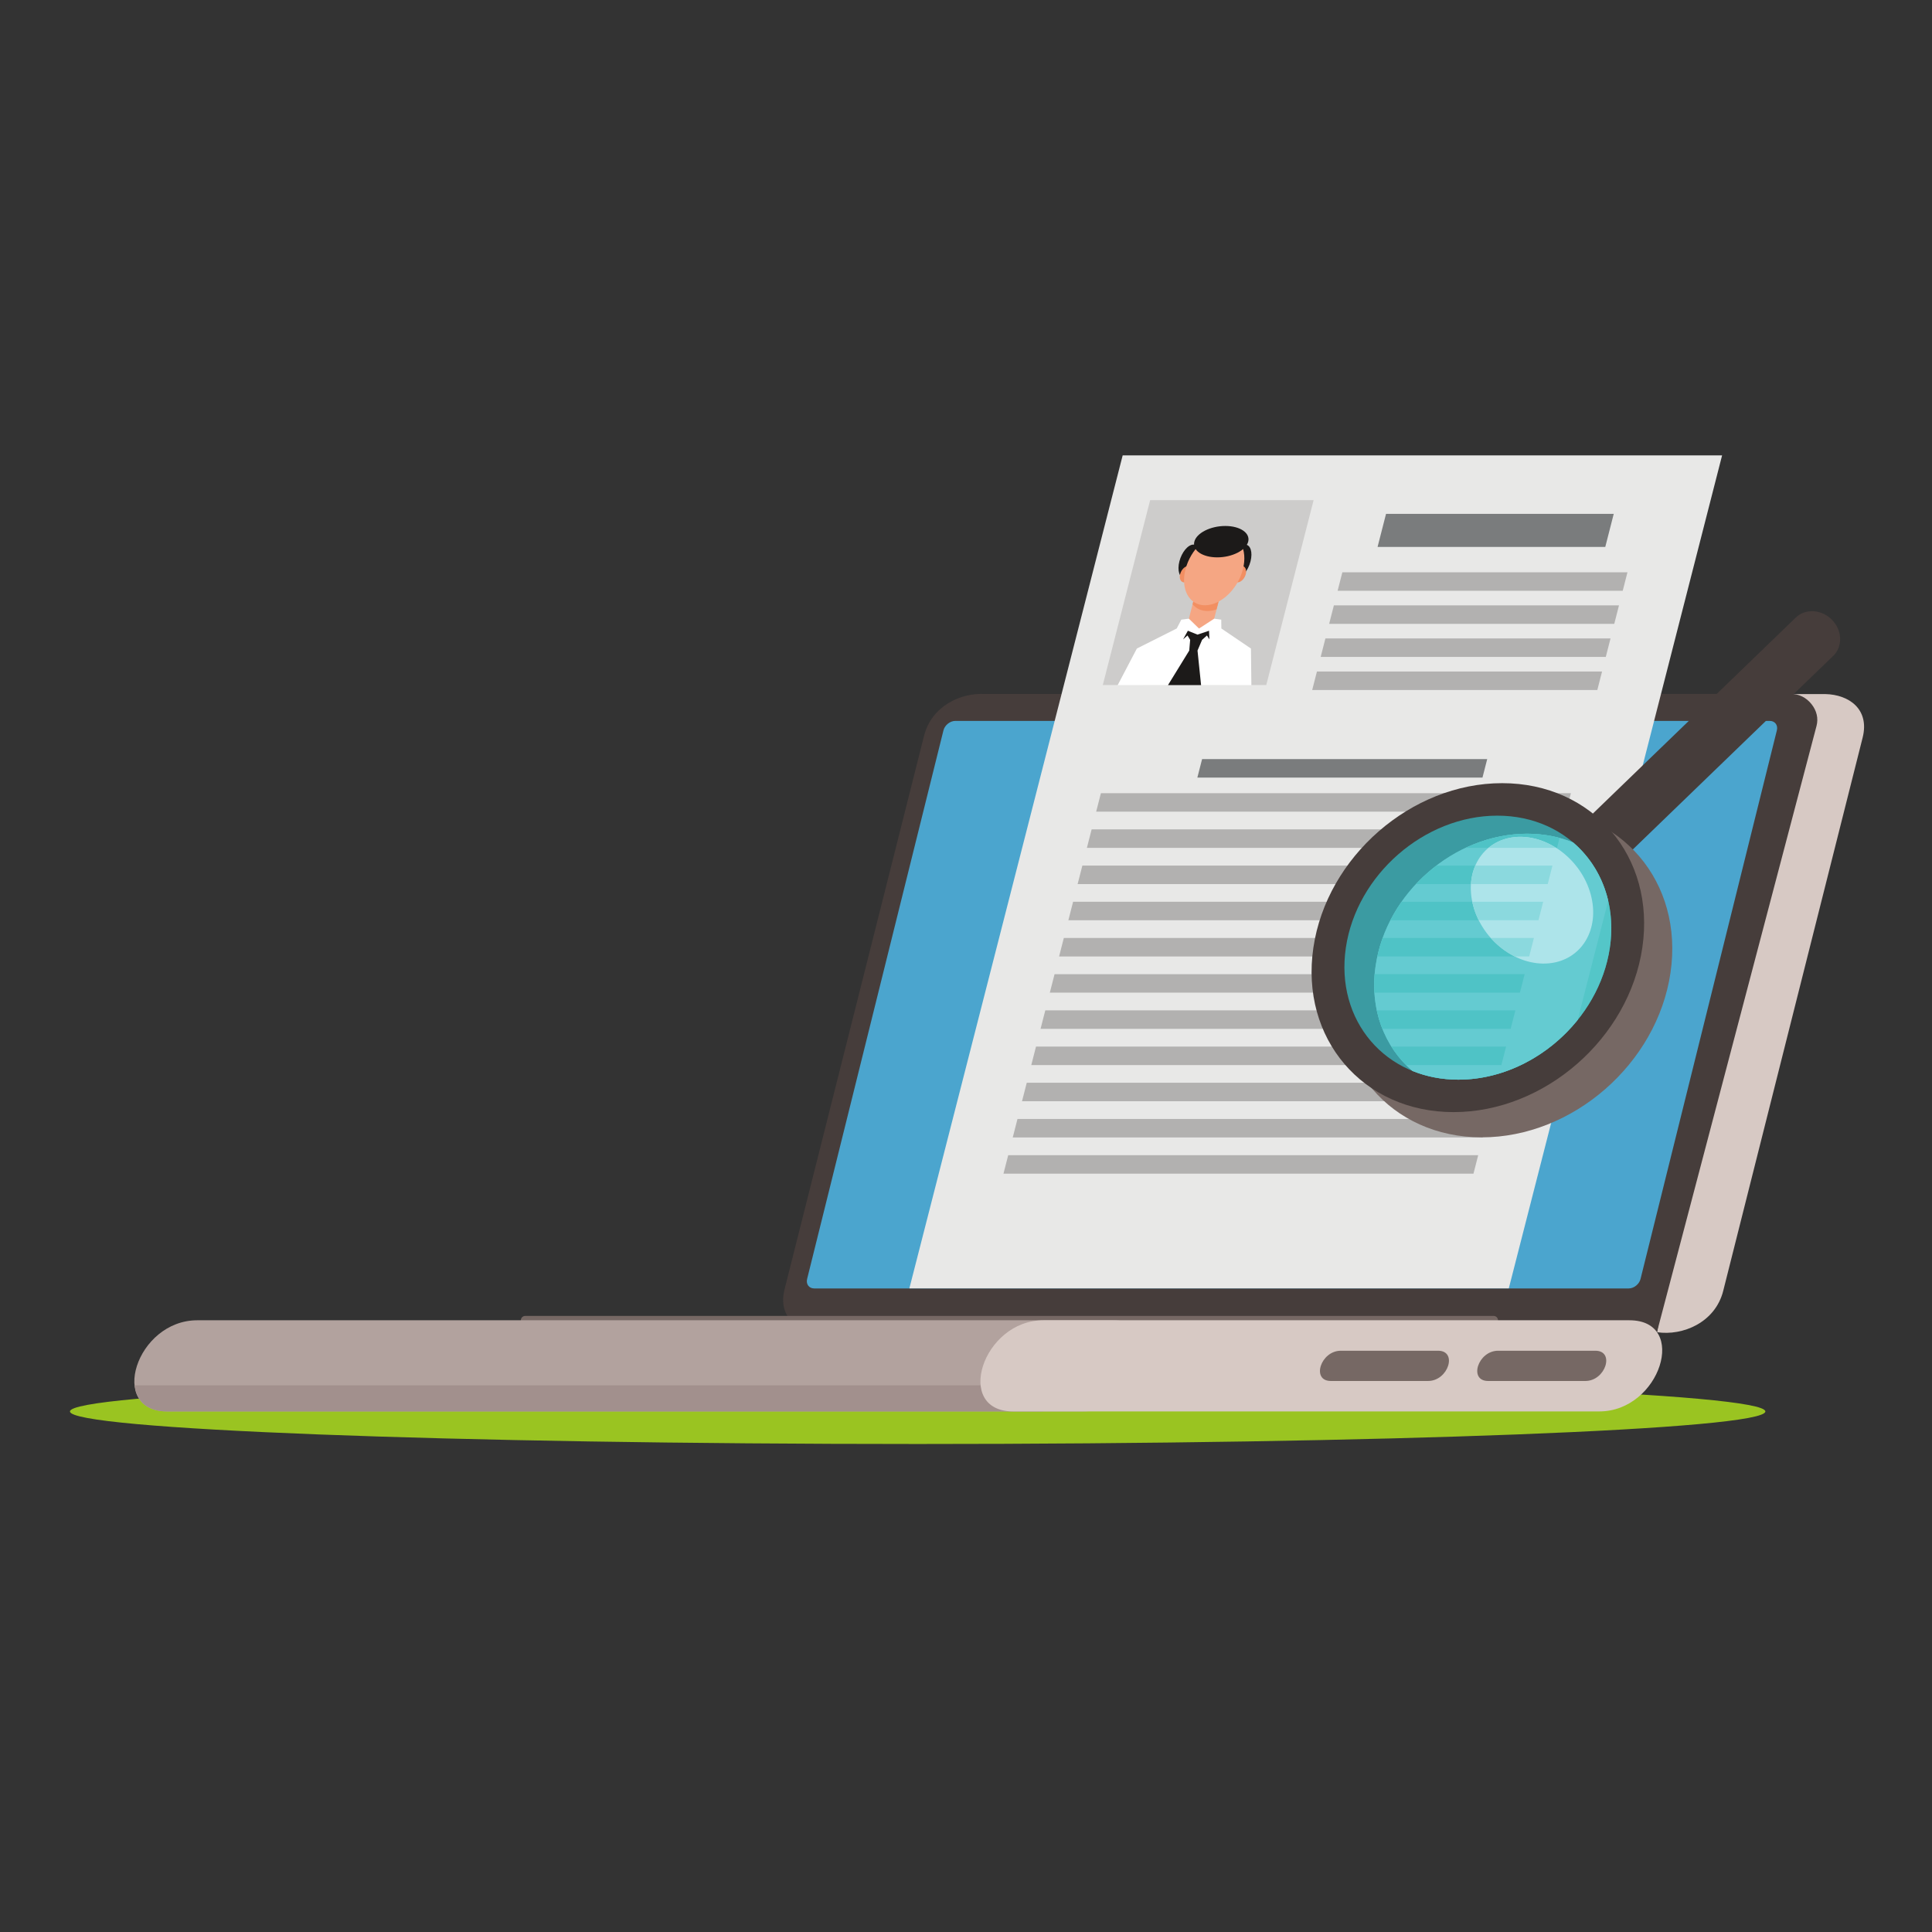 <?xml version="1.0" encoding="UTF-8" standalone="no"?>
<!-- Created with Inkscape (http://www.inkscape.org/) -->

<svg
   version="1.1"
   id="svg1"
   width="880"
   height="880"
   viewBox="0 0 880 880"
   sodipodi:docname="cv-with-photo-publicdomainvectors.org.svg"
   inkscape:version="1.3.2 (091e20e, 2023-11-25, custom)"
   xmlns:inkscape="http://www.inkscape.org/namespaces/inkscape"
   xmlns:sodipodi="http://sodipodi.sourceforge.net/DTD/sodipodi-0.dtd"
   xmlns="http://www.w3.org/2000/svg"
   xmlns:svg="http://www.w3.org/2000/svg">
  <rect x="0" y="0" width="880" height="880" fill="#333333" stroke="none"/>
  <defs
     id="defs1">
    <clipPath
       clipPathUnits="userSpaceOnUse"
       id="clipPath3">
      <path
         d="M 0,660 H 660 V 0 H 0 Z"
         transform="translate(-313.491,-166.71)"
         id="path3" />
    </clipPath>
    <clipPath
       clipPathUnits="userSpaceOnUse"
       id="clipPath5">
      <path
         d="M 0,660 H 660 V 0 H 0 Z"
         transform="translate(-588.677,-219.023)"
         id="path5" />
    </clipPath>
    <clipPath
       clipPathUnits="userSpaceOnUse"
       id="clipPath7">
      <path
         d="M 0,660 H 660 V 0 H 0 Z"
         transform="translate(-336.484,-422.919)"
         id="path7" />
    </clipPath>
    <clipPath
       clipPathUnits="userSpaceOnUse"
       id="clipPath9">
      <path
         d="M 0,660 H 660 V 0 H 0 Z"
         transform="translate(-179.411,-210.459)"
         id="path9" />
    </clipPath>
    <clipPath
       clipPathUnits="userSpaceOnUse"
       id="clipPath11">
      <path
         d="M 0,660 H 660 V 0 H 0 Z"
         transform="translate(-67.406,-208.975)"
         id="path11" />
    </clipPath>
    <clipPath
       clipPathUnits="userSpaceOnUse"
       id="clipPath13">
      <path
         d="M 0,660 H 660 V 0 H 0 Z"
         transform="translate(-356.186,-177.827)"
         id="path13" />
    </clipPath>
    <clipPath
       clipPathUnits="userSpaceOnUse"
       id="clipPath15">
      <path
         d="M 0,660 H 660 V 0 H 0 Z"
         transform="translate(-356.442,-208.975)"
         id="path15" />
    </clipPath>
    <clipPath
       clipPathUnits="userSpaceOnUse"
       id="clipPath17">
      <path
         d="M 0,660 H 660 V 0 H 0 Z"
         transform="translate(-326.338,-413.729)"
         id="path17" />
    </clipPath>
    <clipPath
       clipPathUnits="userSpaceOnUse"
       id="clipPath19">
      <path
         d="M 0,660 H 660 V 0 H 0 Z"
         transform="translate(-511.789,-198.569)"
         id="path19" />
    </clipPath>
    <clipPath
       clipPathUnits="userSpaceOnUse"
       id="clipPath21">
      <path
         d="M 0,660 H 660 V 0 H 0 Z"
         transform="translate(-458.057,-198.569)"
         id="path21" />
    </clipPath>
    <clipPath
       clipPathUnits="userSpaceOnUse"
       id="clipPath23">
      <path
         d="M 0,660 H 660 V 0 H 0 Z"
         transform="translate(-383.52,-504.426)"
         id="path23" />
    </clipPath>
    <clipPath
       clipPathUnits="userSpaceOnUse"
       id="clipPath25">
      <path
         d="M 0,660 H 660 V 0 H 0 Z"
         transform="translate(-392.902,-489.131)"
         id="path25" />
    </clipPath>
    <clipPath
       clipPathUnits="userSpaceOnUse"
       id="clipPath27">
      <path
         d="M 0,660 H 660 V 0 H 0 Z"
         transform="translate(-410.654,-400.683)"
         id="path27" />
    </clipPath>
    <clipPath
       clipPathUnits="userSpaceOnUse"
       id="clipPath29">
      <path
         d="M 0,660 H 660 V 0 H 0 Z"
         transform="translate(-369.752,-364.307)"
         id="path29" />
    </clipPath>
    <clipPath
       clipPathUnits="userSpaceOnUse"
       id="clipPath31">
      <path
         d="M 0,660 H 660 V 0 H 0 Z"
         transform="translate(-425.343,-473.961)"
         id="path31" />
    </clipPath>
    <clipPath
       clipPathUnits="userSpaceOnUse"
       id="clipPath33">
      <path
         d="M 0,660 H 660 V 0 H 0 Z"
         transform="translate(-407.69,-473.961)"
         id="path33" />
    </clipPath>
    <clipPath
       clipPathUnits="userSpaceOnUse"
       id="clipPath35">
      <path
         d="M 0,660 H 660 V 0 H 0 Z"
         transform="translate(-424.147,-466.686)"
         id="path35" />
    </clipPath>
    <clipPath
       clipPathUnits="userSpaceOnUse"
       id="clipPath37">
      <path
         d="M 0,660 H 660 V 0 H 0 Z"
         transform="translate(-408.718,-458.706)"
         id="path37" />
    </clipPath>
    <clipPath
       clipPathUnits="userSpaceOnUse"
       id="clipPath39">
      <path
         d="M 0,660 H 660 V 0 H 0 Z"
         transform="translate(-408.718,-458.706)"
         id="path39" />
    </clipPath>
    <clipPath
       clipPathUnits="userSpaceOnUse"
       id="clipPath41">
      <path
         d="M 0,660 H 660 V 0 H 0 Z"
         transform="translate(-417.936,-477.816)"
         id="path41" />
    </clipPath>
    <clipPath
       clipPathUnits="userSpaceOnUse"
       id="clipPath43">
      <path
         d="M 0,660 H 660 V 0 H 0 Z"
         transform="translate(-406.143,-448.648)"
         id="path43" />
    </clipPath>
    <clipPath
       clipPathUnits="userSpaceOnUse"
       id="clipPath45">
      <path
         d="M 0,660 H 660 V 0 H 0 Z"
         transform="translate(-418.575,-480.318)"
         id="path45" />
    </clipPath>
    <clipPath
       clipPathUnits="userSpaceOnUse"
       id="clipPath47">
      <path
         d="M 0,660 H 660 V 0 H 0 Z"
         transform="translate(-404.166,-441.583)"
         id="path47" />
    </clipPath>
    <clipPath
       clipPathUnits="userSpaceOnUse"
       id="clipPath49">
      <path
         d="M 0,660 H 660 V 0 H 0 Z"
         transform="translate(-557.125,-369.166)"
         id="path49" />
    </clipPath>
    <clipPath
       clipPathUnits="userSpaceOnUse"
       id="clipPath51">
      <path
         d="M 0,660 H 660 V 0 H 0 Z"
         transform="translate(-522.761,-383.84)"
         id="path51" />
    </clipPath>
    <clipPath
       clipPathUnits="userSpaceOnUse"
       id="clipPath53">
      <path
         d="M 0,660 H 660 V 0 H 0 Z"
         transform="translate(-513.145,-392.459)"
         id="path53" />
    </clipPath>
    <clipPath
       clipPathUnits="userSpaceOnUse"
       id="clipPath55">
      <path
         d="M 0,660 H 660 V 0 H 0 Z"
         transform="translate(-511.508,-381.359)"
         id="path55" />
    </clipPath>
    <clipPath
       clipPathUnits="userSpaceOnUse"
       id="clipPath57">
      <path
         d="M 0,660 H 660 V 0 H 0 Z"
         transform="translate(-537.406,-372.197)"
         id="path57" />
    </clipPath>
    <clipPath
       clipPathUnits="userSpaceOnUse"
       id="clipPath59">
      <path
         d="M 0,660 H 660 V 0 H 0 Z"
         transform="translate(-537.406,-372.197)"
         id="path59" />
    </clipPath>
    <clipPath
       clipPathUnits="userSpaceOnUse"
       id="clipPath61">
      <path
         d="M 0,660 H 660 V 0 H 0 Z"
         transform="translate(-500.655,-370.358)"
         id="path61" />
    </clipPath>
    <clipPath
       clipPathUnits="userSpaceOnUse"
       id="clipPath63">
      <path
         d="M 0,660 H 660 V 0 H 0 Z"
         transform="translate(-517.547,-374.043)"
         id="path63" />
    </clipPath>
    <clipPath
       clipPathUnits="userSpaceOnUse"
       id="clipPath65">
      <path
         d="M 0,660 H 660 V 0 H 0 Z"
         transform="translate(-502.487,-357.989)"
         id="path65" />
    </clipPath>
  </defs>
  <sodipodi:namedview
     id="namedview1"
     pagecolor="#ffffff"
     bordercolor="#000000"
     borderopacity="0.25"
     inkscape:showpageshadow="2"
     inkscape:pageopacity="0.0"
     inkscape:pagecheckerboard="0"
     inkscape:deskcolor="#d1d1d1"
     inkscape:zoom="0.67272727"
     inkscape:cx="439.25676"
     inkscape:cy="440"
     inkscape:window-width="1440"
     inkscape:window-height="830"
     inkscape:window-x="-6"
     inkscape:window-y="-6"
     inkscape:window-maximized="1"
     inkscape:current-layer="g1">
    <inkscape:page
       x="0"
       y="0"
       inkscape:label="1"
       id="page1"
       width="880"
       height="880"
       margin="222.28 30.924 207.432 31.777"
       bleed="0" />
  </sodipodi:namedview>
  <g
     id="g1"
     inkscape:groupmode="layer"
     inkscape:label="1">
    <g
       id="group-MC0">
      <path
         id="path2"
         d="m 0,0 c 159.537,0 289.657,4.993 289.657,11.117 0,6.122 -130.12,11.116 -289.657,11.116 -159.539,0 -289.659,-4.994 -289.659,-11.116 C -289.659,4.993 -159.539,0 0,0"
         style="fill:#9ac421;fill-opacity:1;fill-rule:evenodd;stroke:none"
         transform="matrix(1.333,0,0,-1.333,417.988,657.72)"
         clip-path="url(#clipPath3)" />
      <path
         id="path4"
         d="m 0,0 47.642,189.047 c 2.43,9.65 -4.584,14.713 -12.813,14.88 L 12.146,203.925 -22.579,-14.132 C -13.912,-15.438 -2.738,-10.868 0,0"
         style="fill:#d7c9c4;fill-opacity:1;fill-rule:evenodd;stroke:none"
         transform="matrix(1.333,0,0,-1.333,784.902,587.969)"
         clip-path="url(#clipPath5)" />
      <path
         id="path6"
         d="m 0,0 c -8.357,0.493 -18.27,-4.166 -20.83,-14.315 l -47.639,-189.048 c -2.477,-9.82 4.835,-14.887 13.248,-14.881 v -0.002 l 284.834,0.215 54.526,207.115 c 0.681,2.584 0.072,5.223 -1.728,7.472 -1.797,2.248 -4.28,3.476 -7.028,3.475 L 0.002,0.002 Z"
         style="fill:#463d3b;fill-opacity:1;fill-rule:evenodd;stroke:none"
         transform="matrix(1.333,0,0,-1.333,448.646,316.109)"
         clip-path="url(#clipPath7)" />
      <path
         id="path8"
         d="m 0,0 h 330.933 c 0.815,0 1.482,-0.668 1.482,-1.484 v -10.157 c 0,-0.816 -0.667,-1.483 -1.482,-1.483 H 0 c -0.816,0 -1.483,0.667 -1.483,1.483 V -1.484 C -1.483,-0.668 -0.816,0 0,0"
         style="fill:#766864;fill-opacity:1;fill-rule:evenodd;stroke:none"
         transform="matrix(1.333,0,0,-1.333,239.214,599.388)"
         clip-path="url(#clipPath9)" />
      <path
         id="path10"
         d="m 0,0 h 312.983 c 20.388,0 10.575,-31.147 -10.312,-31.147 H -10.312 C -30.698,-31.147 -20.886,0 0,0"
         style="fill:#b2a29e;fill-opacity:1;fill-rule:evenodd;stroke:none"
         transform="matrix(1.333,0,0,-1.333,89.874,601.367)"
         clip-path="url(#clipPath11)" />
      <path
         id="path12"
         d="m 0,0 h -299.091 c -7.206,0 -10.636,3.895 -11.14,8.925 H 0 Z"
         style="fill:#a2908d;fill-opacity:1;fill-rule:evenodd;stroke:none"
         transform="matrix(1.333,0,0,-1.333,474.914,642.897)"
         clip-path="url(#clipPath13)" />
      <path
         id="path14"
         d="m 0,0 h 200.238 c 20.388,0 10.575,-31.147 -10.311,-31.147 H -10.314 C -30.699,-31.147 -20.889,0 0,0"
         style="fill:#d7c9c4;fill-opacity:1;fill-rule:evenodd;stroke:none"
         transform="matrix(1.333,0,0,-1.333,475.257,601.367)"
         clip-path="url(#clipPath15)" />
      <path
         id="path16"
         d="m 0,0 h 278.304 c 1.779,0 2.875,-1.456 2.43,-3.236 L 234.15,-190.692 c -0.442,-1.782 -2.259,-3.238 -4.041,-3.238 H -48.194 c -1.782,0 -2.875,1.456 -2.433,3.238 L -4.041,-3.236 C -3.599,-1.456 -1.781,0 0,0"
         style="fill:#4ba5ce;fill-opacity:1;fill-rule:evenodd;stroke:none"
         transform="matrix(1.333,0,0,-1.333,435.117,328.362)"
         clip-path="url(#clipPath17)" />
      <path
         id="path18"
         d="m 0,0 h 33.219 c 6.763,0 3.509,-10.336 -3.422,-10.336 H -3.422 C -10.185,-10.336 -6.932,0 0,0"
         style="fill:#766864;fill-opacity:1;fill-rule:evenodd;stroke:none"
         transform="matrix(1.333,0,0,-1.333,682.385,615.241)"
         clip-path="url(#clipPath19)" />
      <path
         id="path20"
         d="m 0,0 h 33.218 c 6.765,0 3.509,-10.336 -3.421,-10.336 H -3.422 C -10.185,-10.336 -6.931,0 0,0"
         style="fill:#766864;fill-opacity:1;fill-rule:evenodd;stroke:none"
         transform="matrix(1.333,0,0,-1.333,610.742,615.241)"
         clip-path="url(#clipPath21)" />
      <path
         id="path22"
         d="M 0,0 H 204.823 L 131.941,-284.627 H -72.885 Z"
         style="fill:#e8e8e7;fill-opacity:1;fill-rule:evenodd;stroke:none"
         transform="matrix(1.333,0,0,-1.333,511.359,207.432)"
         clip-path="url(#clipPath23)" />
      <path
         id="path24"
         d="M 0,0 H 55.859 L 39.682,-63.177 h -55.859 z"
         style="fill:#cdcccb;fill-opacity:1;fill-rule:evenodd;stroke:none"
         transform="matrix(1.333,0,0,-1.333,523.87,227.825)"
         clip-path="url(#clipPath25)" />
      <path
         id="path26"
         d="M 0,0 H 97.424 L 95.806,-6.318 H -1.619 Z m 62.852,83.792 h 77.806 L 137.764,72.487 H 59.957 Z"
         style="fill:#7a7c7d;fill-opacity:1;fill-rule:evenodd;stroke:none"
         transform="matrix(1.333,0,0,-1.333,547.539,345.756)"
         clip-path="url(#clipPath27)" />
      <path
         id="path28"
         d="m 0,0 h 160.598 c -0.54,-2.105 -1.078,-4.213 -1.617,-6.317 H -1.619 C -1.08,-4.213 -0.539,-2.105 0,0 m -3.169,-12.369 h 160.601 c -0.54,-2.106 -1.079,-4.212 -1.62,-6.317 H -4.785 c 0.539,2.105 1.078,4.211 1.616,6.317 m -3.167,-12.369 h 160.601 c -0.54,-2.106 -1.08,-4.212 -1.619,-6.318 H -7.953 c 0.538,2.106 1.077,4.212 1.617,6.318 m -3.166,-12.369 h 160.599 c -0.539,-2.108 -1.079,-4.212 -1.619,-6.318 H -11.12 c 0.538,2.106 1.077,4.21 1.618,6.318 m -3.168,-12.37 h 160.6 c -0.54,-2.106 -1.08,-4.211 -1.619,-6.318 h -160.6 c 0.541,2.107 1.08,4.212 1.619,6.318 m -3.169,-12.369 h 160.601 c -0.539,-2.107 -1.079,-4.212 -1.619,-6.318 H -17.455 c 0.539,2.106 1.078,4.211 1.616,6.318 m -3.166,-12.369 h 160.6 c -0.538,-2.106 -1.079,-4.212 -1.619,-6.318 H -20.623 c 0.538,2.106 1.079,4.212 1.618,6.318 m -3.167,-12.369 h 160.599 c -0.539,-2.107 -1.078,-4.212 -1.617,-6.318 h -160.6 c 0.539,2.106 1.077,4.211 1.618,6.318 m -3.168,-12.371 h 160.6 l -1.618,-6.316 H -26.957 Z M 6.334,24.739 h 160.6 l -1.618,-6.318 H 4.717 Z m 76.713,52.869 h 97.424 c -0.538,-2.105 -1.078,-4.211 -1.617,-6.317 H 81.431 c 0.539,2.106 1.077,4.212 1.616,6.317 M 80.152,66.304 h 97.426 L 175.96,59.986 H 78.533 Z m 8.685,33.915 h 97.424 l -1.617,-6.318 H 87.219 Z M 85.942,88.913 h 97.424 c -0.539,-2.106 -1.078,-4.212 -1.616,-6.318 H 84.323 c 0.539,2.106 1.08,4.212 1.619,6.318 M 3.166,12.369 h 160.601 c -0.54,-2.105 -1.079,-4.213 -1.62,-6.317 H 1.548 c 0.54,2.104 1.079,4.212 1.618,6.317"
         style="fill:#b2b1b0;fill-opacity:1;fill-rule:evenodd;stroke:none"
         transform="matrix(1.333,0,0,-1.333,493.003,394.258)"
         clip-path="url(#clipPath29)" />
      <path
         id="path30"
         d="m 0,0 c 1.835,0 2.667,-2.567 1.855,-5.732 -0.81,-3.166 -2.956,-5.733 -4.793,-5.733 -1.835,0 -2.665,2.567 -1.855,5.733 C -3.983,-2.567 -1.836,0 0,0"
         style="fill:#1c1a19;fill-opacity:1;fill-rule:evenodd;stroke:none"
         transform="matrix(1.333,0,0,-1.333,567.124,248.051)"
         clip-path="url(#clipPath31)" />
      <path
         id="path32"
         d="m 0,0 c 1.836,0 2.668,-2.567 1.857,-5.732 -0.809,-3.166 -2.957,-5.733 -4.792,-5.733 -1.836,0 -2.668,2.567 -1.858,5.733 C -3.982,-2.567 -1.835,0 0,0"
         style="fill:#1c1a19;fill-opacity:1;fill-rule:evenodd;stroke:none"
         transform="matrix(1.333,0,0,-1.333,543.587,248.051)"
         clip-path="url(#clipPath33)" />
      <path
         id="path34"
         d="m 0,0 c 1.191,0 1.835,-1.265 1.438,-2.827 -0.401,-1.56 -1.692,-2.826 -2.886,-2.826 -1.195,0 -1.837,1.266 -1.438,2.826 C -2.485,-1.265 -1.194,0 0,0 m -18.122,0 c 1.191,0 1.835,-1.265 1.435,-2.827 -0.398,-1.56 -1.691,-2.826 -2.883,-2.826 -1.195,0 -1.837,1.266 -1.438,2.826 0.401,1.562 1.692,2.827 2.886,2.827"
         style="fill:#f28f62;fill-opacity:1;fill-rule:evenodd;stroke:none"
         transform="matrix(1.333,0,0,-1.333,565.529,257.753)"
         clip-path="url(#clipPath35)" />
      <path
         id="path36"
         d="M 0,0 H 8.646 L 5.73,-11.388 0.887,-13.425 -2.915,-11.388 Z"
         style="fill:#f5a683;fill-opacity:1;fill-rule:evenodd;stroke:none"
         transform="matrix(1.333,0,0,-1.333,544.957,268.392)"
         clip-path="url(#clipPath37)" />
      <path
         id="path38"
         d="M 0,0 H 8.646 L 6.886,-6.874 C 5.86,-7.241 4.817,-7.44 3.79,-7.44 c -2.123,0 -3.872,0.846 -5.108,2.283 z"
         style="fill:#f28f62;fill-opacity:1;fill-rule:evenodd;stroke:none"
         transform="matrix(1.333,0,0,-1.333,544.957,268.392)"
         clip-path="url(#clipPath39)" />
      <path
         id="path40"
         d="M 0,0 C 5.416,0 8.399,-5.506 6.659,-12.299 4.92,-19.09 -0.882,-24.597 -6.299,-24.597 c -5.418,0 -8.399,5.507 -6.66,12.298 C -11.218,-5.506 -5.418,0 0,0"
         style="fill:#f5a683;fill-opacity:1;fill-rule:evenodd;stroke:none"
         transform="matrix(1.333,0,0,-1.333,557.247,242.911)"
         clip-path="url(#clipPath41)" />
      <path
         id="path42"
         d="m 0,0 -2.579,-0.332 -1.58,-3.016 -13.619,-6.851 -6.573,-12.541 22.861,0.043 22.841,-0.043 -0.149,12.541 -10.11,6.851 -0.036,3.016 L 8.645,0 3.462,-3.367 Z"
         style="fill:#ffffff;fill-opacity:1;fill-rule:evenodd;stroke:none"
         transform="matrix(1.333,0,0,-1.333,541.523,281.803)"
         clip-path="url(#clipPath43)" />
      <path
         id="path44"
         d="m 0,0 c 5.082,0 8.587,-2.4 7.829,-5.362 -0.759,-2.962 -5.493,-5.364 -10.575,-5.364 -5.081,0 -8.587,2.402 -7.827,5.364 C -9.815,-2.4 -5.08,0 0,0"
         style="fill:#1c1a19;fill-opacity:1;fill-rule:evenodd;stroke:none"
         transform="matrix(1.333,0,0,-1.333,558.1,239.575)"
         clip-path="url(#clipPath45)" />
      <path
         id="path46"
         d="M 0,0 1.629,2.95 4.906,1.62 8.862,2.95 8.98,0 8.156,1.33 6.486,-0.167 4.926,-3.825 6.143,-15.632 H 0.486 -5.167 L 2.098,-3.825 2.411,-0.167 1.504,1.33 Z"
         style="fill:#1c1a19;fill-opacity:1;fill-rule:evenodd;stroke:none"
         transform="matrix(1.333,0,0,-1.333,538.888,291.223)"
         clip-path="url(#clipPath47)" />
      <path
         id="path48"
         d="m 0,0 c -3.297,-3.191 -8.842,-2.853 -12.383,0.752 -3.542,3.606 -3.741,9.118 -0.444,12.309 l 69.168,66.813 c 3.297,3.191 8.842,2.854 12.382,-0.752 3.541,-3.606 3.739,-9.118 0.444,-12.31 z"
         style="fill:#463d3b;fill-opacity:1;fill-rule:evenodd;stroke:none"
         transform="matrix(1.333,0,0,-1.333,742.833,387.779)"
         clip-path="url(#clipPath49)" />
      <path
         id="path50"
         d="m 0,0 c 31.039,0 52.49,-25.163 47.912,-56.202 -4.577,-31.039 -33.451,-56.202 -64.49,-56.202 -31.04,0 -52.491,25.163 -47.913,56.202 C -59.913,-25.163 -31.04,0 0,0"
         style="fill:#766864;fill-opacity:1;fill-rule:evenodd;stroke:none"
         transform="matrix(1.333,0,0,-1.333,697.014,368.214)"
         clip-path="url(#clipPath51)" />
      <path
         id="path52"
         d="m 0,0 c 31.039,0 52.49,-25.162 47.913,-56.202 -4.576,-31.039 -33.452,-56.201 -64.491,-56.201 -31.039,0 -52.491,25.162 -47.913,56.201 C -59.913,-25.162 -31.039,0 0,0"
         style="fill:#463d3b;fill-opacity:1;fill-rule:evenodd;stroke:none"
         transform="matrix(1.333,0,0,-1.333,684.193,356.721)"
         clip-path="url(#clipPath53)" />
      <path
         id="path54"
         d="m 0,0 c 24.909,0 42.125,-20.192 38.452,-45.103 -3.676,-24.909 -26.847,-45.102 -51.757,-45.102 -24.91,0 -42.125,20.193 -38.45,45.102 C -48.082,-20.192 -24.909,0 0,0"
         style="fill:#3b9ba2;fill-opacity:1;fill-rule:evenodd;stroke:none"
         transform="matrix(1.333,0,0,-1.333,682.01,371.521)"
         clip-path="url(#clipPath55)" />
      <path
         id="path56"
         d="m 0,0 c 9.632,-8.237 14.717,-21.27 12.552,-35.94 -3.674,-24.91 -26.844,-45.103 -51.753,-45.103 -5.699,0 -10.993,1.06 -15.728,2.987 -9.631,8.237 -14.715,21.27 -12.552,35.94 3.673,24.909 26.846,45.102 51.755,45.102 C -10.028,2.986 -4.734,1.928 0,0"
         style="fill:#54c6c8;fill-opacity:1;fill-rule:evenodd;stroke:none"
         transform="matrix(1.333,0,0,-1.333,716.542,383.737)"
         clip-path="url(#clipPath57)" />
      <path
         id="path58"
         d="M 0,0 C 5.923,-5.065 10.125,-11.945 11.982,-19.903 L 1.551,-60.636 c -9.87,-12.288 -24.96,-20.407 -40.752,-20.407 -5.699,0 -10.993,1.06 -15.728,2.987 -9.631,8.237 -14.715,21.27 -12.552,35.94 3.673,24.909 26.846,45.102 51.755,45.102 C -10.028,2.986 -4.734,1.928 0,0"
         style="fill:#64cbd1;fill-opacity:1;fill-rule:evenodd;stroke:none"
         transform="matrix(1.333,0,0,-1.333,716.542,383.737)"
         clip-path="url(#clipPath59)" />
      <path
         id="path60"
         d="m 0,0 c 6.561,3.085 13.718,4.825 21.025,4.825 3.903,0 7.616,-0.497 11.09,-1.429 L 31.244,0 Z m -16.943,-12.369 c 2.15,2.297 4.493,4.412 6.992,6.317 h 39.645 c -0.539,-2.105 -1.077,-4.213 -1.616,-6.317 z m -8.746,-12.369 c 1.128,2.191 2.411,4.299 3.828,6.317 h 48.389 c -0.539,-2.106 -1.08,-4.212 -1.619,-6.317 z m -4.459,-12.369 c 0.466,2.15 1.078,4.259 1.821,6.317 h 51.688 c -0.54,-2.106 -1.079,-4.212 -1.618,-6.317 z m -0.997,-12.37 c -0.125,2.058 -0.099,4.166 0.082,6.318 h 51.256 c -0.539,-2.108 -1.078,-4.212 -1.616,-6.318 z m 2.717,-12.37 c -0.801,2.018 -1.441,4.129 -1.905,6.319 h 47.359 c -0.54,-2.107 -1.079,-4.212 -1.618,-6.319 z m 8.093,-12.369 c -1.898,1.91 -3.579,4.026 -5.02,6.319 h 39.213 c -0.539,-2.108 -1.078,-4.212 -1.618,-6.319 z"
         style="fill:#4fc3c6;fill-opacity:1;fill-rule:evenodd;stroke:none"
         transform="matrix(1.333,0,0,-1.333,667.54,386.189)"
         clip-path="url(#clipPath61)" />
      <path
         id="path62"
         d="M 0,0 C 11.092,1.059 22.683,-7.738 25.889,-19.651 29.096,-31.565 22.704,-42.079 11.612,-43.14 0.521,-44.198 -11.071,-35.4 -14.275,-23.487 -17.482,-11.574 -11.091,-1.059 0,0"
         style="fill:#ade4ea;fill-opacity:1;fill-rule:evenodd;stroke:none"
         transform="matrix(1.333,0,0,-1.333,690.063,381.276)"
         clip-path="url(#clipPath63)" />
      <path
         id="path64"
         d="M 0,0 C 0.145,2.264 0.657,4.393 1.493,6.317 H 27.862 C 27.323,4.212 26.785,2.104 26.246,0 Z m 2.666,-12.369 c -0.784,1.567 -1.422,3.219 -1.884,4.935 -0.125,0.463 -0.233,0.923 -0.328,1.382 h 24.242 c -0.539,-2.106 -1.08,-4.212 -1.619,-6.317 z M 14.97,-24.738 c -3.042,1.515 -5.851,3.678 -8.197,6.317 h 14.756 c -0.54,-2.105 -1.079,-4.212 -1.618,-6.317 z m 0.09,40.792 c 4.839,0.462 9.775,-0.954 14.067,-3.685 H 5.987 c 2.43,2.026 5.508,3.345 9.073,3.685"
         style="fill:#8bd9de;fill-opacity:1;fill-rule:evenodd;stroke:none"
         transform="matrix(1.333,0,0,-1.333,669.983,402.681)"
         clip-path="url(#clipPath65)" />
    </g>
  </g>
</svg>
